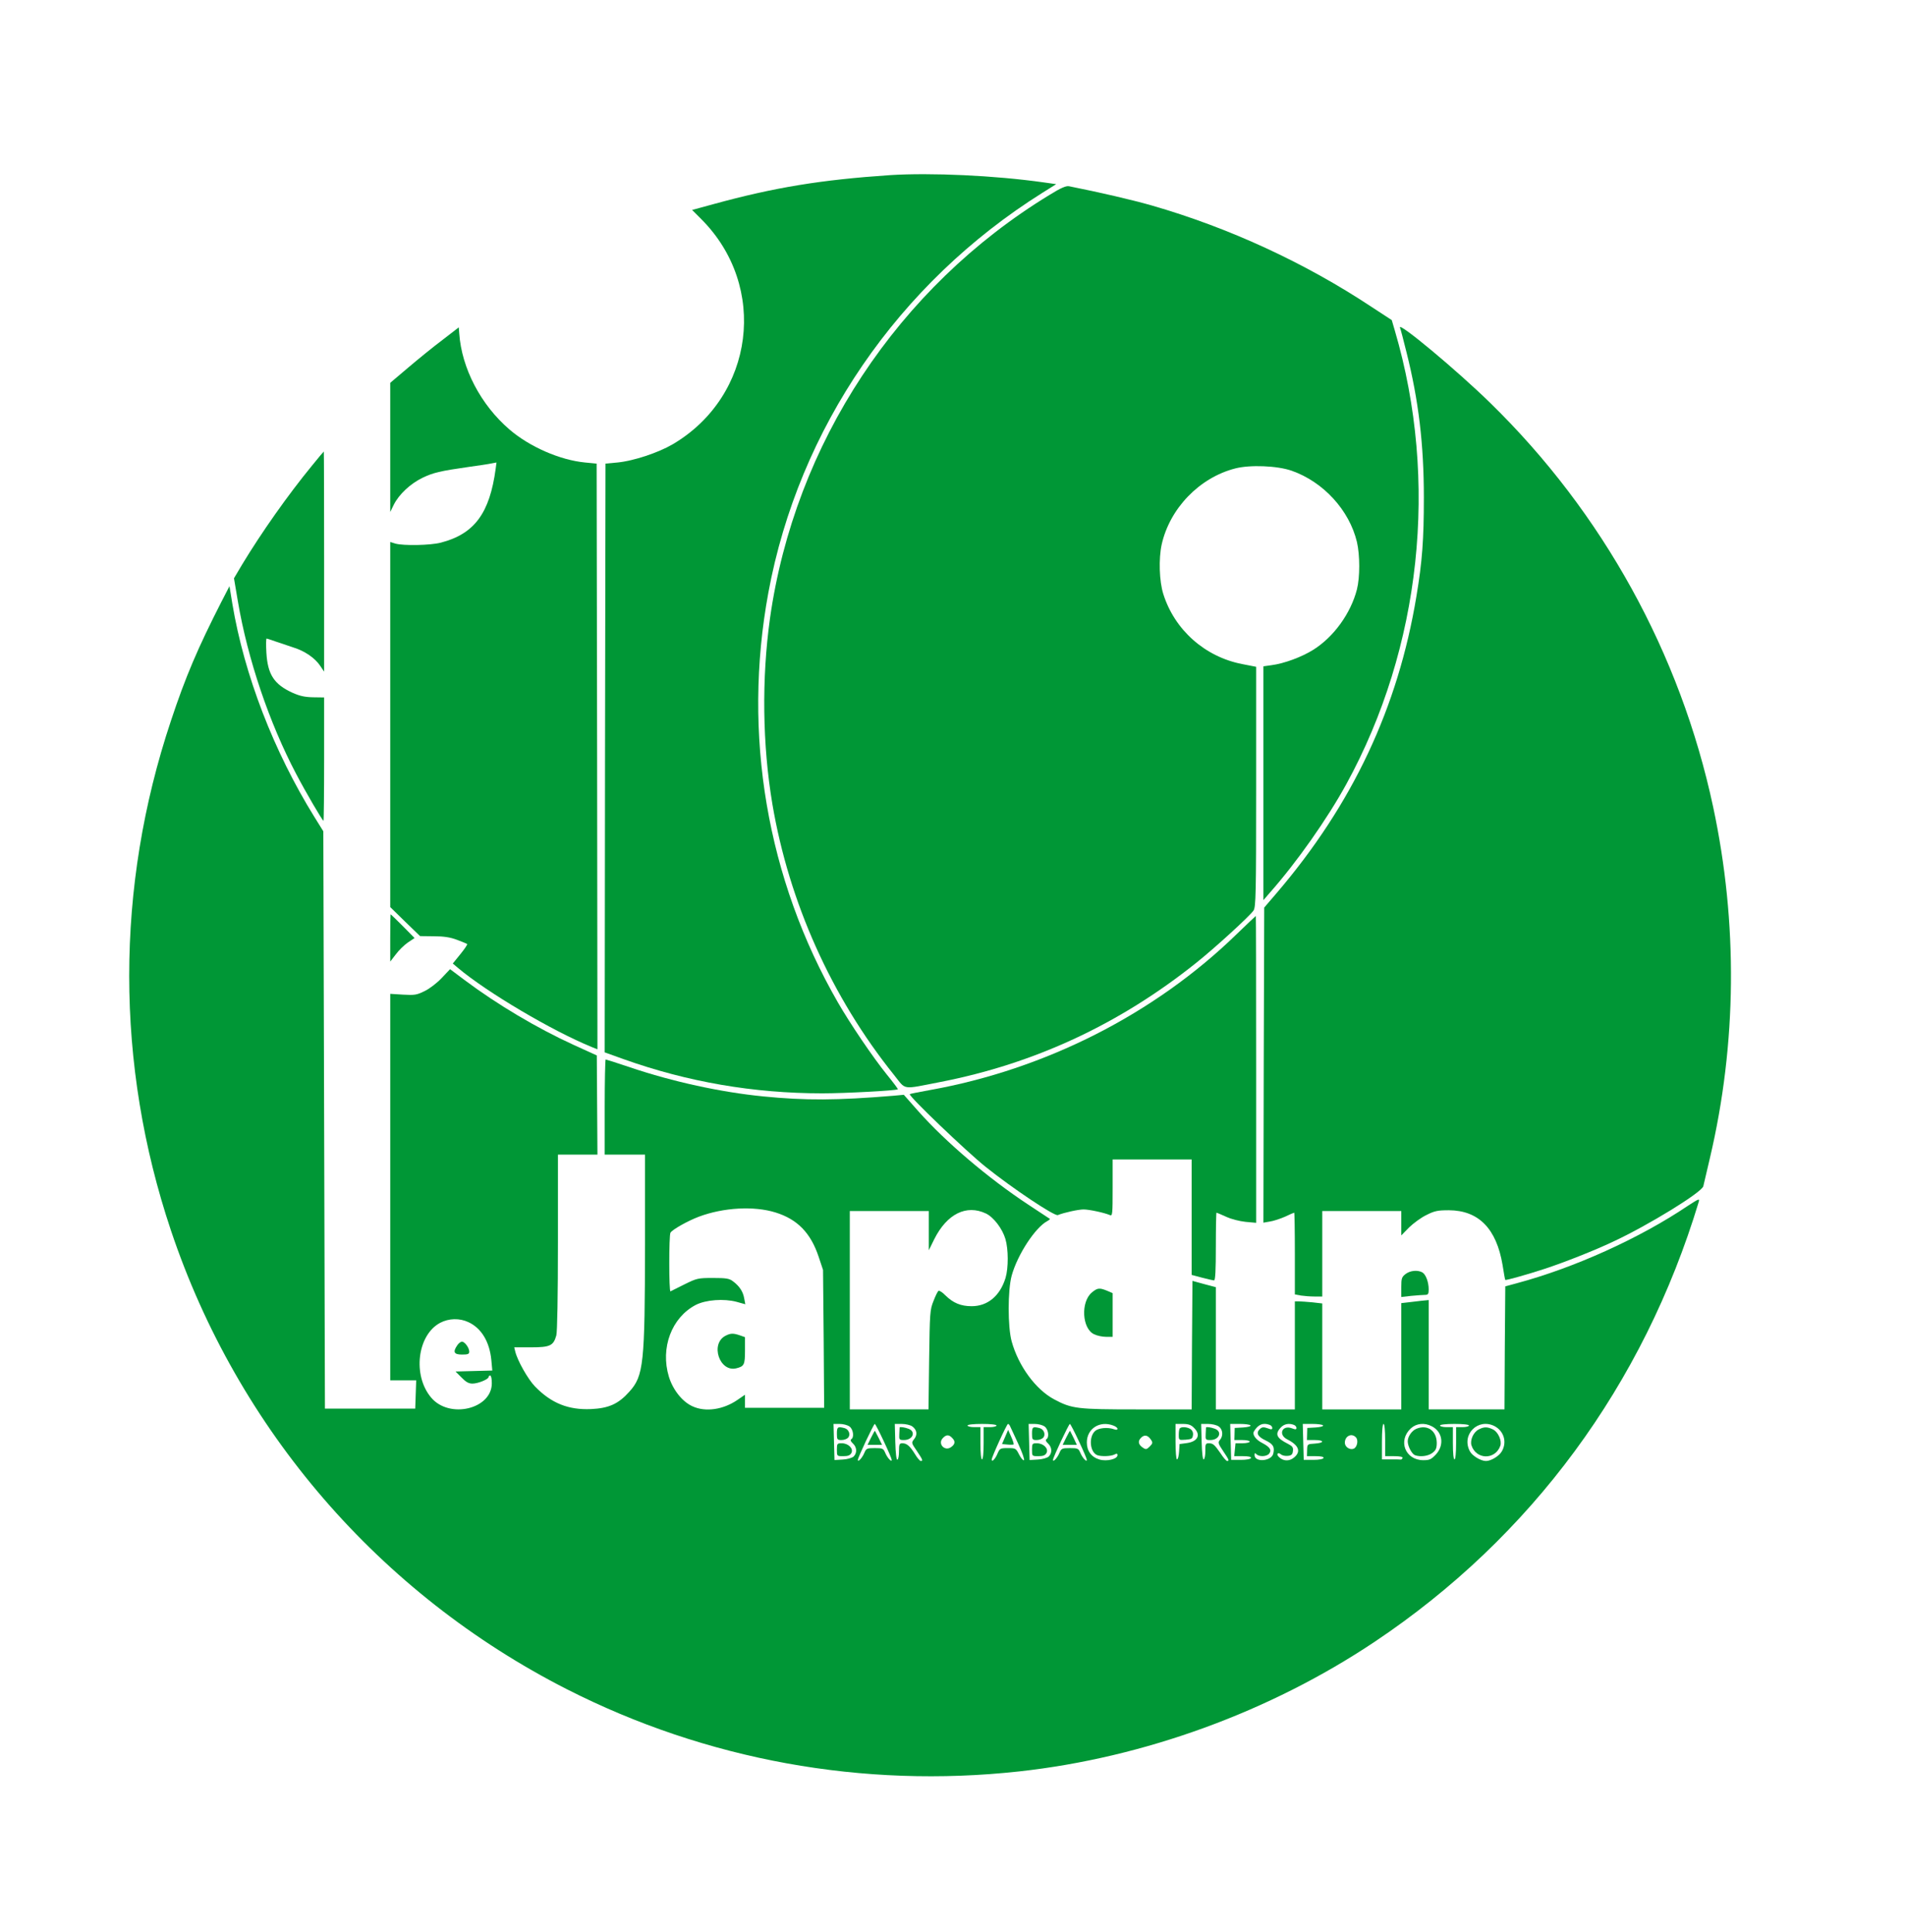 <?xml version="1.0" standalone="no"?>
<!DOCTYPE svg PUBLIC "-//W3C//DTD SVG 20010904//EN"
 "http://www.w3.org/TR/2001/REC-SVG-20010904/DTD/svg10.dtd">
<svg version="1.0" xmlns="http://www.w3.org/2000/svg"
 width="1182pt" height="1198pt" viewBox="0 0 1182 1198"
 preserveAspectRatio="xMidYMid meet">

<g transform="translate(0,1198) scale(0.1,-0.1)"
fill="#009736" stroke="none">
<path d="M5520 10894 c-429 -29 -716 -76 -1096 -180 l-132 -36 57 -57 c417
-417 330 -1097 -177 -1396 -91 -53 -242 -103 -342 -113 l-75 -7 -3 -1826 -2
-1825 117 -42 c396 -141 805 -212 1232 -212 145 0 459 17 469 25 2 2 -29 43
-68 91 -88 109 -228 316 -304 448 -440 764 -593 1663 -431 2541 188 1017 805
1918 1699 2479 l86 54 -78 11 c-303 43 -700 61 -952 45z"/>
<path d="M6508 10771 c-940 -573 -1580 -1543 -1733 -2626 -52 -373 -47 -784
15 -1152 103 -608 367 -1197 755 -1680 76 -95 43 -90 290 -42 583 114 1109
359 1583 738 118 94 333 291 356 325 14 23 16 98 16 768 l0 743 -87 17 c-231
45 -419 212 -489 435 -25 80 -29 218 -10 306 50 224 234 415 456 472 92 24
261 17 350 -14 197 -69 358 -245 405 -442 19 -82 19 -219 0 -294 -38 -148
-143 -294 -270 -374 -71 -45 -182 -86 -260 -96 l-50 -7 0 -725 0 -725 38 44
c169 191 358 460 476 675 464 847 575 1881 301 2813 l-19 65 -124 81 c-415
275 -886 492 -1365 630 -127 36 -317 80 -512 119 -18 4 -51 -10 -122 -54z"/>
<path d="M8682 9948 c4 -9 22 -78 41 -155 74 -295 107 -567 107 -898 0 -262
-10 -396 -46 -612 -114 -691 -396 -1290 -866 -1840 l-78 -91 -3 -977 -2 -977
40 7 c22 3 64 17 94 30 29 14 55 25 57 25 2 0 4 -114 4 -254 l0 -253 38 -7
c20 -3 58 -6 85 -6 l47 0 0 265 0 265 245 0 245 0 0 -75 0 -76 49 50 c28 27
76 62 108 77 49 25 70 29 138 29 185 -1 295 -114 333 -339 8 -50 15 -92 17
-93 3 -4 142 35 245 69 116 38 305 112 423 168 216 100 551 306 560 344 3 11
21 90 41 175 167 710 174 1456 20 2177 -203 951 -685 1825 -1382 2505 -204
200 -576 510 -560 467z"/>
<path d="M2744 9872 c-56 -42 -152 -120 -213 -172 l-111 -94 0 -401 0 -400 22
45 c32 64 102 130 178 167 67 32 108 42 290 68 58 8 119 17 137 21 l32 6 -5
-38 c-37 -277 -132 -405 -340 -459 -65 -17 -231 -20 -282 -6 l-32 10 0 -1132
0 -1132 92 -90 93 -90 85 -1 c61 0 102 -6 144 -22 32 -12 61 -24 63 -26 3 -3
-16 -31 -42 -63 l-47 -58 33 -28 c178 -150 582 -389 829 -490 l35 -14 -2 1816
-3 1816 -72 7 c-156 15 -345 98 -469 205 -177 152 -296 379 -311 595 l-3 38
-101 -78z"/>
<path d="M1936 9094 c-152 -185 -316 -419 -434 -614 l-51 -86 24 -142 c61
-360 195 -755 362 -1072 58 -111 163 -290 169 -290 2 0 4 172 4 383 l0 382
-68 1 c-52 1 -83 8 -128 28 -114 52 -154 113 -162 248 -3 49 -2 88 1 88 4 0
30 -9 59 -19 29 -10 77 -26 107 -36 69 -21 134 -65 166 -113 l25 -37 0 683 c0
375 -1 682 -2 682 -2 -1 -34 -39 -72 -86z"/>
<path d="M1374 8250 c-147 -288 -224 -468 -314 -740 -345 -1033 -345 -2130 0
-3160 414 -1235 1293 -2253 2455 -2845 865 -440 1836 -616 2805 -510 775 85
1556 370 2205 804 972 650 1667 1593 2010 2729 6 21 -1 18 -67 -25 -298 -201
-704 -385 -1063 -481 l-70 -19 -3 -382 -2 -381 -235 0 -235 0 0 339 0 339 -42
-4 c-24 -3 -62 -7 -85 -10 l-43 -5 0 -330 0 -329 -245 0 -245 0 0 329 0 328
-61 7 c-34 3 -73 6 -85 6 l-24 0 0 -335 0 -335 -245 0 -245 0 0 379 0 379 -72
19 -73 20 -3 -399 -2 -398 -338 0 c-372 0 -405 4 -514 62 -115 61 -222 207
-264 359 -25 90 -25 318 0 409 36 130 146 298 221 338 11 6 18 12 15 14 -3 2
-63 42 -135 89 -247 163 -509 386 -680 578 l-90 102 -65 -6 c-349 -29 -546
-30 -807 -4 -263 26 -561 91 -825 180 -80 27 -149 49 -152 49 -3 0 -6 -133 -6
-295 l0 -295 125 0 125 0 0 -557 c-1 -741 -8 -815 -98 -914 -67 -75 -127 -102
-237 -107 -140 -6 -246 36 -347 140 -44 45 -110 162 -123 218 l-6 25 104 0
c119 0 139 10 157 74 6 22 10 248 10 579 l0 542 123 0 122 0 -2 307 -2 308
-145 66 c-227 104 -471 249 -673 400 l-92 69 -52 -55 c-28 -30 -76 -67 -106
-81 -48 -24 -62 -26 -133 -22 l-80 5 0 -1199 0 -1198 80 0 81 0 -3 -87 -3 -88
-280 0 -280 0 -5 1790 -5 1790 -56 90 c-251 405 -434 878 -508 1320 l-18 110
-49 -95z m3436 -3789 c135 -42 218 -127 267 -275 l27 -81 4 -427 3 -428 -245
0 -246 0 0 40 0 41 -45 -31 c-89 -62 -200 -78 -280 -41 -63 28 -122 102 -147
184 -54 178 17 367 167 445 63 32 174 40 253 19 l54 -15 -7 37 c-7 42 -30 76
-69 105 -23 18 -42 21 -125 21 -93 0 -100 -2 -177 -40 -43 -22 -82 -41 -86
-43 -10 -5 -10 349 0 364 13 20 107 73 176 99 152 57 342 68 476 26z m1304 -6
c48 -23 102 -94 121 -158 19 -64 19 -180 1 -241 -34 -112 -111 -176 -210 -176
-68 0 -115 20 -163 67 -18 19 -37 31 -43 28 -5 -3 -19 -31 -31 -63 -22 -54
-23 -73 -27 -364 l-4 -308 -244 0 -244 0 0 615 0 615 245 0 245 0 0 -121 0
-122 34 69 c79 157 199 216 320 159z m-3209 -674 c80 -37 131 -121 142 -235
l6 -65 -114 -3 -114 -3 37 -37 c27 -28 44 -38 68 -38 35 0 100 27 100 41 0 5
5 9 10 9 6 0 10 -21 10 -48 0 -160 -263 -223 -376 -89 -117 138 -86 389 56
464 53 28 120 30 175 4z m2363 -647 c23 -16 31 -67 11 -79 -7 -5 -3 -14 10
-26 26 -24 27 -60 4 -82 -10 -8 -40 -17 -68 -18 l-50 -3 -3 112 -3 112 38 0
c21 0 49 -7 61 -16z m212 -90 c28 -59 50 -111 50 -117 0 -17 -27 12 -40 43
-12 28 -16 30 -65 30 -49 0 -53 -2 -65 -30 -13 -31 -40 -60 -40 -43 0 14 98
223 105 223 3 0 28 -48 55 -106z m177 91 c29 -21 34 -51 13 -78 -19 -24 -19
-24 16 -75 37 -55 39 -62 24 -62 -5 0 -22 19 -36 43 -31 50 -51 67 -78 67 -18
0 -21 -6 -21 -50 0 -27 -4 -51 -10 -52 -6 -2 -11 41 -13 110 l-3 112 43 0 c24
0 53 -7 65 -15z m523 5 c0 -5 -18 -10 -40 -10 l-40 0 0 -100 c0 -60 -4 -100
-10 -100 -6 0 -10 40 -10 100 l0 100 -40 0 c-22 0 -40 5 -40 10 0 6 37 10 90
10 53 0 90 -4 90 -10z m83 -2 c3 -7 26 -57 51 -110 25 -54 41 -100 36 -103 -5
-3 -18 12 -30 35 -20 39 -22 40 -70 40 -47 0 -50 -2 -64 -34 -14 -34 -36 -56
-36 -37 0 16 94 221 101 221 4 0 9 -6 12 -12z m215 -4 c23 -16 31 -67 11 -79
-7 -5 -3 -14 10 -26 26 -24 27 -60 4 -82 -10 -8 -40 -17 -68 -18 l-50 -3 -3
112 -3 112 38 0 c21 0 49 -7 61 -16z m212 -90 c28 -59 50 -111 50 -117 0 -17
-27 12 -40 43 -12 28 -16 30 -65 30 -49 0 -53 -2 -65 -30 -13 -31 -40 -60 -40
-43 0 14 98 223 105 223 3 0 28 -48 55 -106z m214 96 c14 -5 26 -14 26 -20 0
-7 -8 -8 -22 -3 -39 14 -96 8 -117 -11 -41 -38 -32 -132 14 -150 26 -9 84 -7
106 4 15 8 19 7 19 -4 0 -24 -66 -40 -111 -27 -51 15 -79 53 -79 106 0 86 80
137 164 105z m501 -15 c44 -43 23 -85 -46 -94 l-44 -6 -3 -47 c-2 -27 -7 -48
-13 -48 -5 0 -9 48 -9 110 l0 110 45 0 c35 0 52 -6 70 -25z m153 9 c26 -18 29
-59 7 -84 -13 -14 -11 -22 20 -68 37 -55 40 -62 25 -62 -5 0 -24 21 -41 48
-38 54 -46 62 -74 62 -18 0 -21 -6 -20 -47 0 -27 -4 -50 -10 -53 -6 -3 -11 37
-13 108 l-3 112 43 0 c24 0 54 -7 66 -16z m197 7 c3 -6 -17 -11 -46 -13 l-52
-3 -1 -38 -1 -37 48 0 c26 0 47 -4 47 -10 0 -5 -20 -10 -44 -10 l-44 0 -4 -40
-4 -40 54 0 c35 0 52 -4 50 -11 -2 -7 -28 -12 -63 -12 l-60 0 -3 112 -3 111
60 0 c33 0 62 -4 66 -9z m119 3 c9 -3 16 -12 16 -19 0 -10 -6 -11 -29 -2 -23
8 -33 8 -45 -2 -29 -25 -19 -49 32 -73 48 -23 58 -41 48 -83 -12 -47 -116 -55
-116 -8 0 13 3 14 12 5 17 -17 63 -15 78 3 18 22 6 41 -39 65 -43 21 -66 53
-55 73 25 43 57 57 98 41z m150 0 c9 -3 16 -12 16 -19 0 -10 -6 -11 -29 -2
-60 22 -86 -40 -28 -69 73 -37 87 -77 40 -114 -29 -23 -66 -21 -92 5 -19 18
-6 32 13 16 8 -7 27 -11 43 -9 22 2 29 9 31 30 3 22 -3 30 -30 44 -72 36 -83
61 -46 101 21 23 51 29 82 17z m181 -3 c3 -6 -17 -11 -46 -13 l-52 -3 -1 -38
-1 -37 48 0 c61 0 62 -18 1 -22 -47 -3 -47 -3 -48 -41 l-1 -37 53 0 c35 0 52
-4 50 -11 -2 -7 -28 -12 -63 -12 l-60 0 -3 112 -3 111 60 0 c33 0 62 -4 66 -9z
m385 -91 l0 -100 56 0 c35 0 54 -4 52 -11 -2 -6 -7 -10 -11 -10 -4 1 -32 1
-62 1 l-55 0 0 110 c0 67 4 110 10 110 6 0 10 -40 10 -100z m290 85 c66 -34
78 -115 26 -173 -30 -32 -40 -37 -79 -37 -113 0 -160 122 -77 198 35 31 84 36
130 12z m230 5 c0 -5 -18 -10 -40 -10 l-40 0 0 -100 c0 -60 -4 -100 -10 -100
-6 0 -10 40 -10 100 l0 100 -40 0 c-22 0 -40 5 -40 10 0 6 37 10 90 10 53 0
90 -4 90 -10z m159 -4 c58 -31 78 -100 44 -157 -17 -29 -67 -59 -98 -59 -32 0
-86 33 -100 61 -54 103 51 208 154 155z m-3365 -72 c22 -21 20 -40 -6 -58 -39
-28 -84 20 -52 55 21 23 38 24 58 3z m1233 -11 c13 -19 12 -24 -7 -43 -19 -19
-24 -20 -43 -7 -28 19 -32 40 -11 61 21 21 42 17 61 -11z m1273 12 c15 -18 6
-61 -16 -69 -24 -9 -54 12 -54 37 0 43 44 63 70 32z"/>
<path d="M4500 3697 c-98 -49 -38 -229 67 -202 48 12 53 22 53 110 l0 83 -31
11 c-41 14 -58 14 -89 -2z"/>
<path d="M2836 3638 c-29 -42 -21 -58 29 -58 36 0 45 3 45 18 0 24 -28 62 -45
62 -8 0 -21 -10 -29 -22z"/>
<path d="M5190 3090 c0 -37 2 -40 29 -40 16 0 34 7 41 15 16 19 4 52 -23 59
-42 11 -47 7 -47 -34z"/>
<path d="M5190 2990 c0 -40 0 -40 40 -40 29 0 42 5 50 20 14 27 -19 60 -60 60
-28 0 -30 -2 -30 -40z"/>
<path d="M5402 3065 l-22 -45 45 0 45 0 -21 43 c-12 23 -22 43 -23 44 -1 2
-12 -18 -24 -42z"/>
<path d="M5579 3128 c0 -2 -1 -20 -2 -41 -2 -35 0 -37 29 -37 55 0 76 52 28
70 -24 9 -53 13 -55 8z"/>
<path d="M6233 3069 l-19 -44 34 -3 c19 -2 36 -1 38 1 2 2 -4 23 -15 47 l-19
43 -19 -44z"/>
<path d="M6400 3090 c0 -37 2 -40 29 -40 16 0 34 7 41 15 16 19 4 52 -23 59
-42 11 -47 7 -47 -34z"/>
<path d="M6400 2990 c0 -40 0 -40 40 -40 29 0 42 5 50 20 14 27 -19 60 -60 60
-28 0 -30 -2 -30 -40z"/>
<path d="M6612 3065 l-22 -45 44 0 44 0 -20 43 c-11 23 -21 43 -22 44 -1 2
-12 -18 -24 -42z"/>
<path d="M7317 3123 c-4 -3 -7 -22 -7 -40 0 -34 0 -34 43 -31 36 3 42 6 45 27
3 15 -3 30 -14 38 -19 14 -56 17 -67 6z"/>
<path d="M7479 3128 c0 -2 -1 -20 -2 -41 -2 -35 0 -37 29 -37 55 0 76 52 28
70 -24 9 -53 13 -55 8z"/>
<path d="M8784 3120 c-28 -11 -54 -48 -54 -78 0 -30 25 -78 45 -86 33 -12 83
-6 109 15 21 16 26 29 26 62 -1 75 -58 115 -126 87z"/>
<path d="M9169 3115 c-32 -17 -53 -65 -44 -97 28 -90 147 -93 179 -4 11 31
-13 85 -44 101 -36 18 -57 18 -91 0z"/>
<path d="M2420 6164 l0 -147 34 44 c18 25 52 58 75 74 l42 28 -73 74 c-40 40
-74 73 -75 73 -2 0 -3 -66 -3 -146z"/>
<path d="M7669 6187 c-509 -495 -1187 -839 -1904 -967 -66 -12 -122 -23 -123
-25 -10 -10 351 -355 468 -449 168 -135 429 -309 450 -301 40 16 128 35 160
35 34 0 128 -20 163 -35 16 -7 17 5 17 169 l0 176 245 0 245 0 0 -358 0 -358
64 -17 c35 -9 69 -17 75 -17 8 0 11 66 11 210 0 116 2 210 4 210 2 0 28 -11
59 -25 31 -15 84 -28 121 -32 l66 -6 0 952 c0 523 -1 951 -2 951 -2 -1 -55
-51 -119 -113z"/>
<path d="M8716 4079 c-23 -18 -26 -27 -26 -81 l0 -61 61 7 c34 3 73 6 85 6 20
0 24 5 24 34 0 46 -18 94 -40 106 -30 16 -76 11 -104 -11z"/>
<path d="M6771 3965 c-70 -59 -61 -224 14 -259 18 -9 51 -16 74 -16 l41 0 0
136 0 135 -35 15 c-47 19 -59 18 -94 -11z"/>
</g>
</svg>
